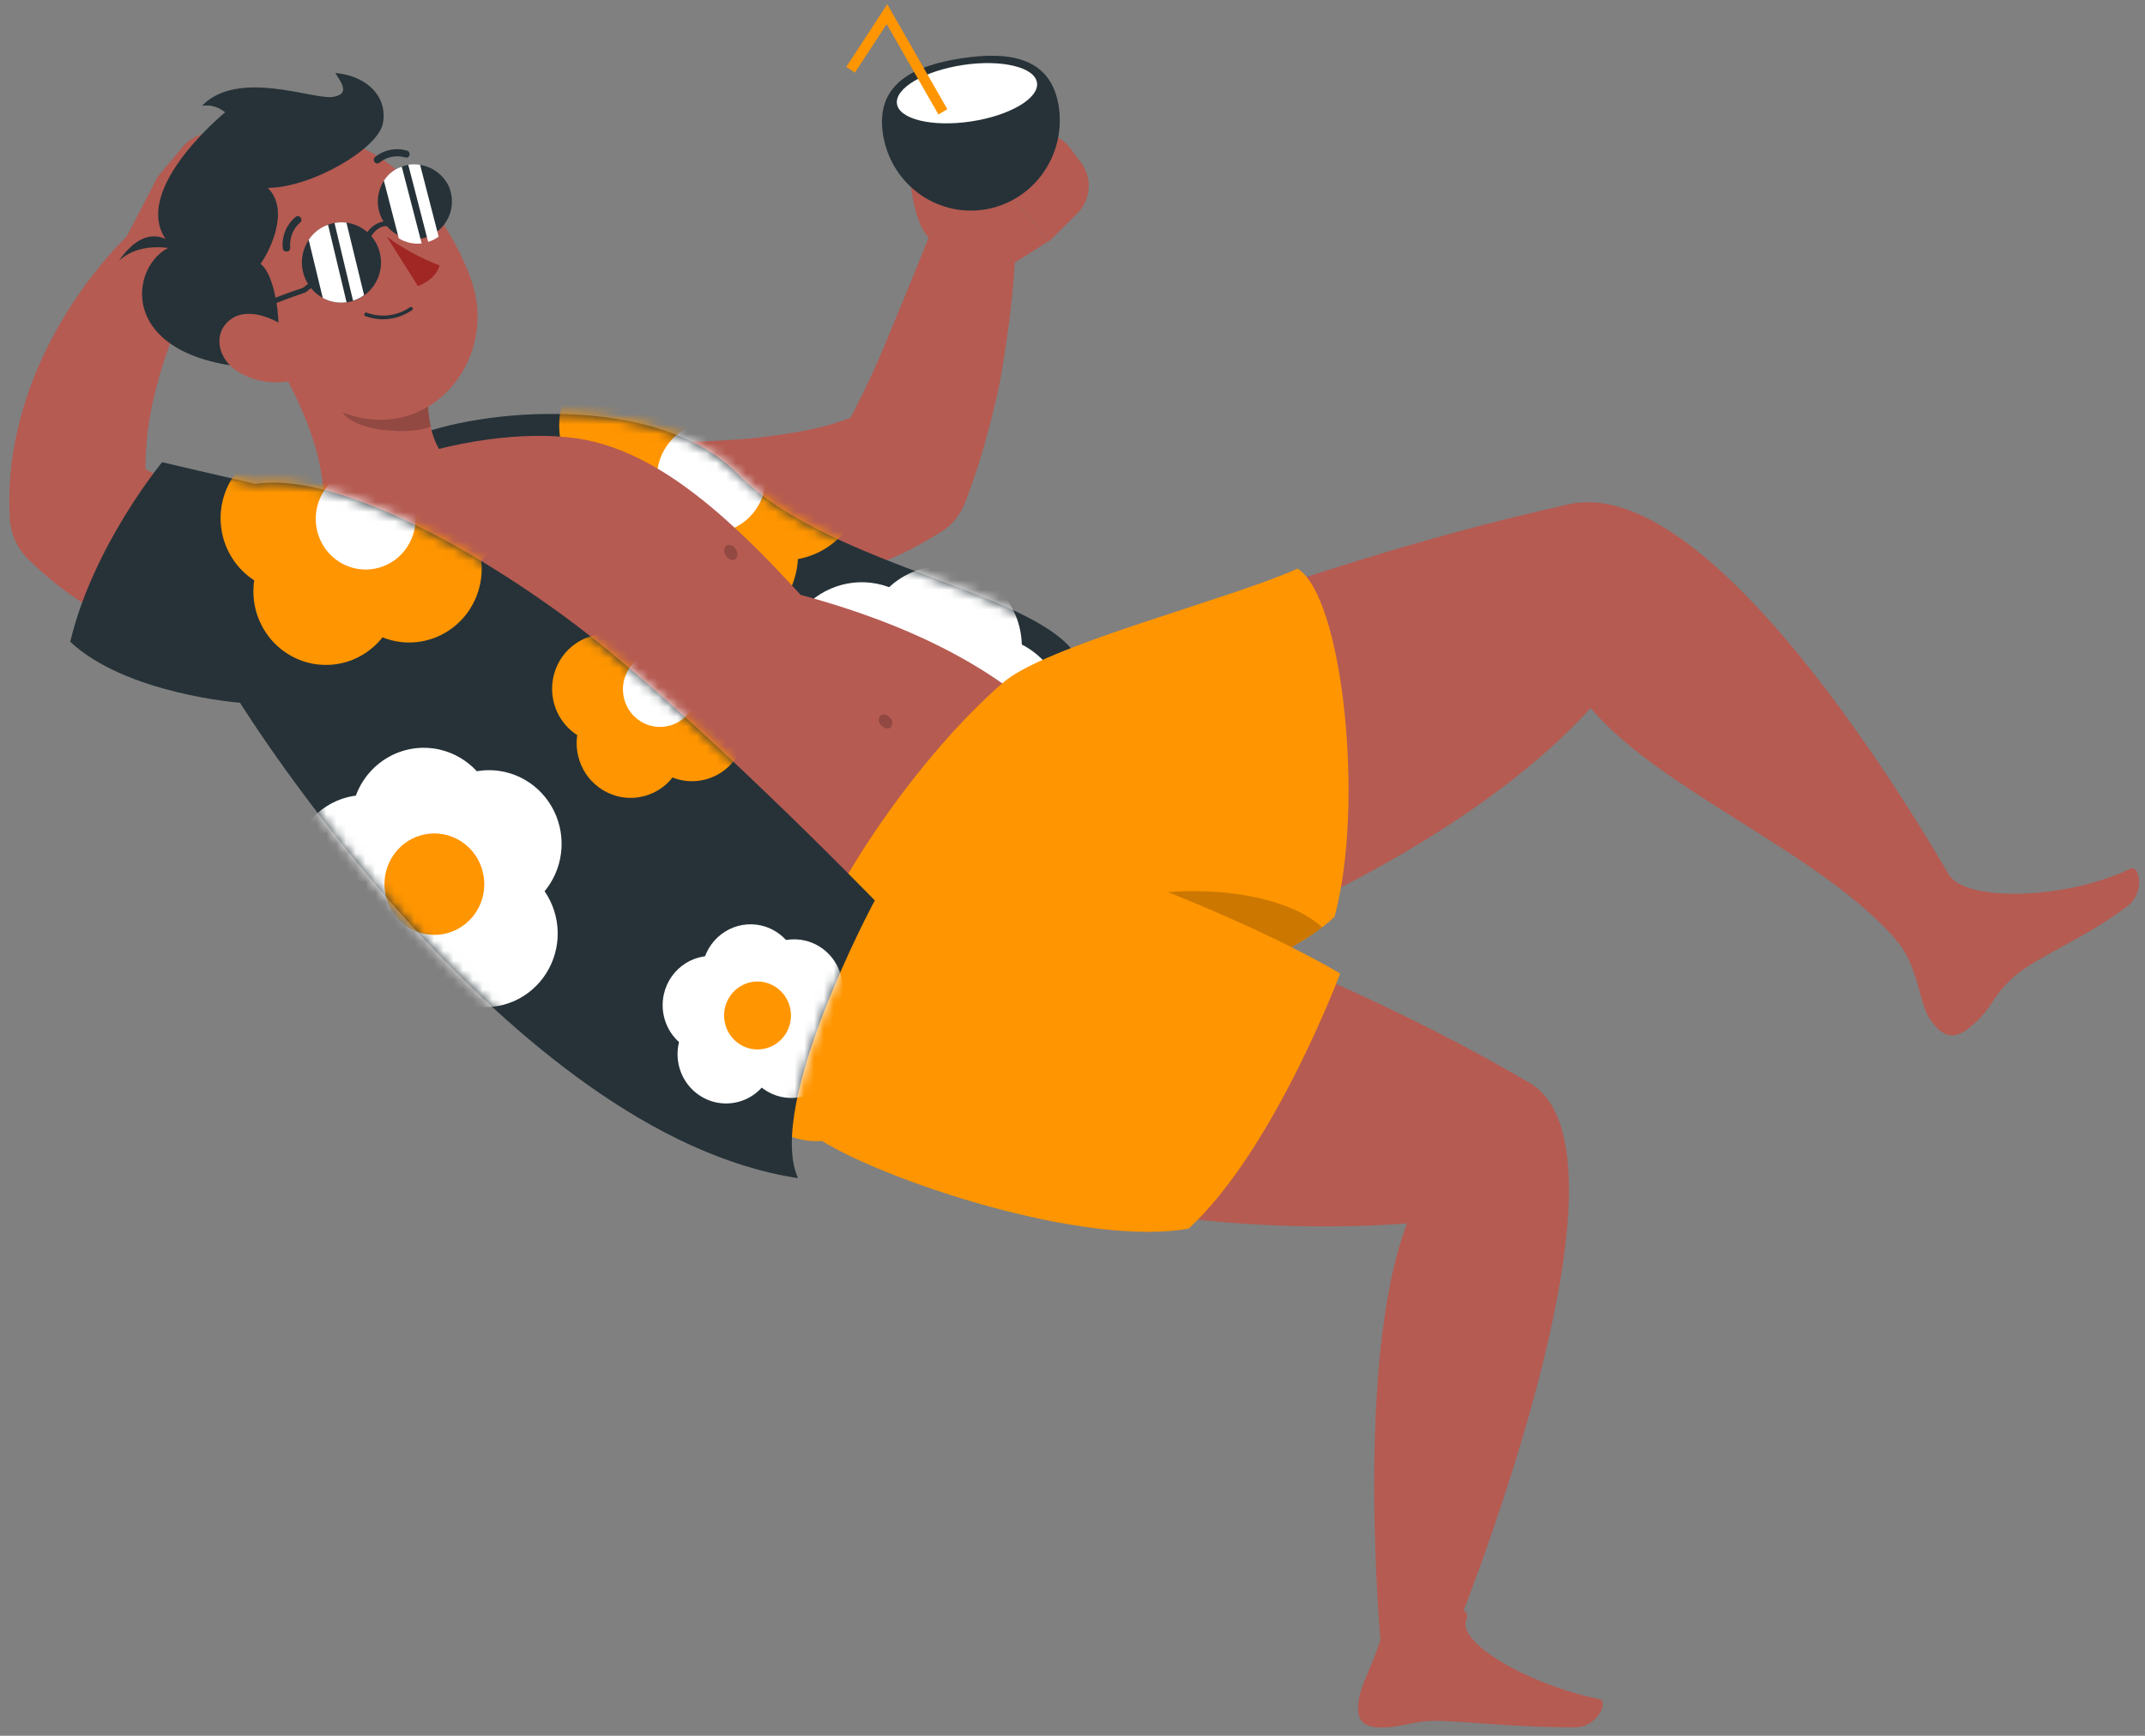 <svg width="220" height="178" viewBox="0 0 220 178" fill="none" xmlns="http://www.w3.org/2000/svg">
<rect x="0" y="0" width="220" height="178" fill="#808080" stroke="none"/>
<path d="M59.199 44.986L61.042 45.092L63.037 45.189C64.367 45.237 65.706 45.295 67.046 45.305C69.715 45.305 72.375 45.305 74.969 45.112C76.261 45.035 77.553 44.919 78.769 44.745C79.985 44.572 81.267 44.427 82.445 44.176C84.642 43.772 86.785 43.109 88.829 42.198L85.894 45.42C86.844 43.655 87.794 41.793 88.744 39.844C89.694 37.895 90.539 35.898 91.375 33.853C92.211 31.808 93.076 29.743 93.921 27.659C94.767 25.575 95.612 23.433 96.477 21.407L96.543 21.253C96.914 20.401 97.561 19.703 98.377 19.277C99.193 18.851 100.128 18.723 101.027 18.912C101.925 19.102 102.732 19.599 103.313 20.32C103.894 21.041 104.214 21.942 104.219 22.874C104.219 25.372 104.058 27.698 103.83 30.129C103.602 32.56 103.25 34.895 102.88 37.288C102.509 39.68 101.93 42.053 101.293 44.436C100.643 46.882 99.856 49.288 98.937 51.643C98.463 52.845 97.62 53.86 96.534 54.538L96.002 54.866C92.933 56.752 89.616 58.188 86.15 59.13C82.985 60.043 79.75 60.688 76.479 61.059C73.326 61.43 70.154 61.613 66.979 61.609C65.412 61.609 63.844 61.609 62.286 61.484C61.498 61.436 60.719 61.387 59.93 61.32L58.733 61.194L57.441 61.05C55.396 60.802 53.526 59.756 52.225 58.134C50.924 56.512 50.295 54.44 50.47 52.356C50.645 50.272 51.611 48.338 53.163 46.963C54.716 45.588 56.733 44.879 58.79 44.986H59.199Z" fill="#B55B52"/>
<path d="M42.053 44.909C49.111 41.87 67.446 40.23 75.721 48.652C85.221 58.358 107.84 60.818 110.757 67.948C105 75.135 99.585 85.748 99.585 85.748C99.585 85.748 47.211 55.184 42.053 44.909Z" fill="#263238"/>
<mask id="mask0_2443_91" style="mask-type:luminance" maskUnits="userSpaceOnUse" x="42" y="42" width="69" height="44">
<path d="M42.053 44.909C49.111 41.87 67.446 40.23 75.721 48.652C85.221 58.358 107.84 60.818 110.757 67.948C105 75.135 99.585 85.748 99.585 85.748C99.585 85.748 47.211 55.184 42.053 44.909Z" fill="white"/>
</mask>
<g mask="url(#mask0_2443_91)">
<path d="M88.49 50.237C89.051 45.718 85.897 41.592 81.447 41.022C76.996 40.453 72.933 43.656 72.373 48.175C71.812 52.696 74.966 56.821 79.416 57.391C83.867 57.96 87.93 54.757 88.49 50.237Z" fill="#FF9500"/>
<path d="M73.024 65.092C71.424 64.95 69.9 64.33 68.647 63.309C67.394 62.288 66.467 60.912 65.984 59.356C65.5 57.8 65.482 56.133 65.932 54.567C66.381 53 67.278 51.604 68.509 50.556C69.74 49.507 71.249 48.852 72.846 48.675C74.443 48.497 76.056 48.805 77.481 49.558C78.907 50.312 80.079 51.478 80.852 52.909C81.624 54.339 81.962 55.971 81.821 57.596C81.633 59.774 80.601 61.788 78.951 63.194C77.301 64.599 75.17 65.282 73.024 65.092Z" fill="#FF9500"/>
<path d="M64.768 51.856C63.168 51.714 61.645 51.093 60.391 50.072C59.138 49.051 58.211 47.676 57.728 46.12C57.245 44.563 57.226 42.897 57.676 41.33C58.125 39.764 59.022 38.368 60.253 37.319C61.484 36.27 62.993 35.616 64.59 35.438C66.188 35.261 67.801 35.568 69.226 36.322C70.651 37.075 71.824 38.241 72.596 39.672C73.369 41.103 73.706 42.734 73.566 44.359C73.377 46.538 72.345 48.551 70.695 49.957C69.046 51.363 66.914 52.045 64.768 51.856Z" fill="#FF9500"/>
<path d="M66.26 61.532C64.659 61.391 63.136 60.77 61.883 59.75C60.63 58.729 59.703 57.355 59.219 55.799C58.735 54.243 58.716 52.577 59.165 51.011C59.614 49.444 60.51 48.048 61.739 46.999C62.969 45.95 64.478 45.294 66.074 45.115C67.671 44.937 69.284 45.243 70.709 45.995C72.135 46.747 73.309 47.911 74.082 49.341C74.856 50.771 75.195 52.401 75.056 54.026C74.868 56.206 73.836 58.22 72.187 59.627C70.537 61.034 68.406 61.719 66.26 61.532Z" fill="#FF9500"/>
<path d="M73.167 49C71.566 48.858 70.043 48.237 68.79 47.216C67.537 46.195 66.61 44.82 66.126 43.264C65.643 41.708 65.625 40.041 66.074 38.474C66.524 36.908 67.421 35.512 68.651 34.463C69.882 33.414 71.392 32.76 72.989 32.582C74.586 32.405 76.199 32.712 77.624 33.466C79.049 34.22 80.222 35.386 80.995 36.816C81.767 38.247 82.104 39.878 81.964 41.504C81.776 43.682 80.743 45.696 79.094 47.101C77.444 48.507 75.312 49.19 73.167 49Z" fill="#FF9500"/>
<path d="M72.473 54.634C71.372 54.536 70.325 54.11 69.463 53.408C68.602 52.706 67.965 51.76 67.632 50.69C67.3 49.62 67.287 48.475 67.596 47.398C67.904 46.32 68.521 45.36 69.367 44.639C70.212 43.917 71.25 43.467 72.348 43.344C73.446 43.221 74.555 43.432 75.535 43.949C76.515 44.467 77.323 45.268 77.855 46.251C78.386 47.234 78.62 48.355 78.524 49.473C78.394 50.971 77.683 52.356 76.549 53.324C75.415 54.291 73.949 54.763 72.473 54.634Z" fill="white"/>
<path d="M100.225 73.721C104.26 71.731 105.943 66.796 103.984 62.698C102.024 58.6 97.164 56.891 93.129 58.881C89.094 60.87 87.411 65.806 89.37 69.904C91.33 74.002 96.189 75.711 100.225 73.721Z" fill="white"/>
<path d="M108.849 76.168C108.324 77.71 107.36 79.06 106.08 80.046C104.8 81.032 103.261 81.611 101.656 81.708C100.052 81.806 98.456 81.418 97.069 80.594C95.682 79.769 94.567 78.546 93.865 77.078C93.163 75.61 92.906 73.964 93.125 72.347C93.344 70.731 94.031 69.217 95.098 67.997C96.165 66.776 97.565 65.905 99.119 65.493C100.674 65.081 102.314 65.146 103.833 65.681C105.865 66.399 107.534 67.906 108.474 69.872C109.414 71.837 109.549 74.101 108.849 76.168Z" fill="white"/>
<path d="M95.844 81.812C95.311 83.349 94.343 84.691 93.06 85.67C91.778 86.648 90.238 87.219 88.637 87.311C87.035 87.402 85.442 87.01 84.06 86.183C82.677 85.356 81.567 84.132 80.868 82.666C80.17 81.199 79.915 79.555 80.136 77.941C80.356 76.327 81.042 74.816 82.108 73.598C83.173 72.379 84.57 71.509 86.121 71.096C87.673 70.683 89.311 70.745 90.828 71.276C91.84 71.631 92.774 72.185 93.574 72.907C94.375 73.629 95.028 74.505 95.494 75.484C95.96 76.463 96.231 77.526 96.291 78.612C96.351 79.698 96.199 80.786 95.844 81.812Z" fill="white"/>
<path d="M105.627 83.297C105.101 84.839 104.136 86.187 102.856 87.172C101.575 88.157 100.035 88.734 98.432 88.83C96.828 88.926 95.233 88.537 93.847 87.713C92.461 86.888 91.347 85.664 90.645 84.197C89.944 82.729 89.687 81.083 89.906 79.467C90.126 77.851 90.813 76.338 91.879 75.118C92.946 73.898 94.345 73.027 95.899 72.615C97.453 72.202 99.093 72.267 100.611 72.801C101.619 73.155 102.548 73.708 103.346 74.428C104.144 75.147 104.794 76.019 105.26 76.994C105.726 77.969 105.998 79.027 106.061 80.109C106.124 81.19 105.976 82.274 105.627 83.297Z" fill="white"/>
<path d="M96.061 70.649C95.537 72.192 94.573 73.541 93.293 74.528C92.013 75.514 90.473 76.092 88.869 76.19C87.265 76.287 85.669 75.9 84.282 75.075C82.895 74.251 81.78 73.028 81.078 71.56C80.376 70.092 80.118 68.446 80.338 66.829C80.557 65.213 81.244 63.698 82.311 62.478C83.378 61.258 84.778 60.387 86.332 59.975C87.887 59.562 89.527 59.628 91.046 60.162C92.053 60.516 92.983 61.068 93.78 61.786C94.578 62.505 95.228 63.376 95.694 64.35C96.16 65.324 96.432 66.382 96.495 67.463C96.558 68.543 96.411 69.626 96.061 70.649Z" fill="white"/>
<path d="M93.743 79.602C92.64 79.504 91.591 79.077 90.728 78.373C89.865 77.669 89.226 76.722 88.894 75.65C88.561 74.578 88.549 73.429 88.859 72.35C89.169 71.271 89.787 70.309 90.635 69.587C91.483 68.865 92.523 68.414 93.623 68.292C94.724 68.171 95.835 68.383 96.817 68.902C97.798 69.422 98.606 70.225 99.138 71.211C99.669 72.197 99.901 73.321 99.804 74.441C99.741 75.184 99.534 75.908 99.195 76.57C98.856 77.232 98.391 77.819 97.828 78.299C97.265 78.778 96.615 79.14 95.913 79.364C95.213 79.588 94.475 79.669 93.743 79.602Z" fill="#FF9500"/>
</g>
<path d="M100.991 28.884L107.546 24.736L100.801 16.545C100.801 16.545 94.36 19.989 95.775 23.665L100.991 28.884Z" fill="#B55B52"/>
<path d="M95.443 24.62C93.267 22.305 93.619 18.224 92.688 15.541C92.536 15.098 93.087 14.461 93.514 14.49C94.331 14.548 95.129 16.622 95.215 17.384C95.329 18.349 100.658 18.667 99.898 22.208C98.293 23.163 95.443 24.62 95.443 24.62Z" fill="#B55B52"/>
<path d="M110.822 16.603L109.749 15.175C109.163 14.403 108.318 13.878 107.375 13.7C106.432 13.522 105.457 13.704 104.638 14.21L100.838 16.574L107.583 24.765L110.509 21.87C111.192 21.186 111.602 20.27 111.66 19.297C111.718 18.325 111.42 17.365 110.822 16.603Z" fill="#B55B52"/>
<path d="M139.38 174.208C139.722 172.085 141.945 168.873 142.182 165.052C142.182 165.052 151.454 163.682 150.4 166.075C149.345 168.467 156.945 172.828 164.051 174.246C165.001 174.449 163.871 177.141 161.515 177.141C155.634 177.141 151.065 176.591 147.749 176.475C144.899 176.379 143.854 177.199 141.574 177.15C139.665 177.112 139.038 176.33 139.38 174.208Z" fill="#B55B52"/>
<path d="M197.995 104.59C196.76 102.853 196.836 99.042 194.328 96.187C194.328 96.187 198.404 87.822 200.028 89.896C202.004 92.463 211.941 92.241 218.496 89.086C219.446 88.642 220.054 91.517 218.173 92.945C213.423 96.515 208.616 98.155 206.203 100.48C204.132 102.467 204.303 103.567 201.881 105.477C200.323 106.654 199.249 106.336 197.995 104.59Z" fill="#B55B52"/>
<path d="M60.075 45.112C50.233 43.182 30.625 47.958 24.402 59.583C26.093 79.342 51.563 108.362 83.939 115.376L114.149 85.178C114.149 85.178 112.562 69.212 82.115 61.001C75.151 53.389 67.95 46.675 60.075 45.112Z" fill="#B55B52"/>
<path d="M102.908 70.881C102.908 70.881 131.408 58.223 160.925 51.711C177.198 48.112 201.328 92.231 201.328 92.231L196.398 98.984C189.976 88.632 170.833 81.831 163.148 72.598C151.225 85.777 128.245 96.949 106.651 103.075C99.973 87.06 102.908 70.881 102.908 70.881Z" fill="#B55B52"/>
<path d="M133.082 58.31C137.689 61.117 140.007 82.429 136.882 94.006C130.868 99.862 105.845 109.935 87.681 101.29C82.988 100.702 82.494 99.062 82.494 99.062C85.202 90.658 94.426 77.345 102.748 70.118C106.9 66.269 126.004 61.522 133.082 58.31Z" fill="#FF9500"/>
<path opacity="0.2" d="M108.219 94.614C115.819 97.508 121.3 99.351 125.319 100.489C128.975 99.175 132.439 97.364 135.617 95.106C130.962 90.764 117.576 89.742 108.219 94.614Z" fill="black"/>
<path d="M98.473 86.77C98.473 86.77 130.773 95.666 156.889 111.054C169.41 118.425 148.757 168.631 148.757 168.631L141.641 168.872C141.641 168.872 138.886 139.64 144.311 125.458C124.57 126.934 102.406 123.162 81.734 114.353C86.285 97.605 98.473 86.77 98.473 86.77Z" fill="#B55B52"/>
<path d="M137.452 99.833C137.452 99.833 130.698 117.884 121.92 125.988C111.147 127.918 90.826 121.058 84.319 117.006C82.973 117.101 81.626 116.842 80.407 116.256C79.187 115.67 78.137 114.776 77.356 113.659C79.255 105.844 84.519 92.434 91.425 83.818C97.457 82.39 125.245 92.607 137.452 99.833Z" fill="#FF9500"/>
<path opacity="0.2" d="M51.874 67.224C51.99 67.359 52.151 67.447 52.325 67.47C52.501 67.493 52.678 67.45 52.824 67.35C52.924 67.186 52.959 66.99 52.924 66.801C52.889 66.612 52.785 66.443 52.634 66.327C52.516 66.179 52.346 66.083 52.16 66.059C51.974 66.036 51.786 66.087 51.636 66.202C51.542 66.371 51.513 66.571 51.557 66.76C51.602 66.95 51.715 67.116 51.874 67.224Z" fill="black"/>
<path opacity="0.2" d="M90.407 74.421C90.74 74.74 91.186 74.798 91.405 74.547C91.508 74.386 91.546 74.19 91.511 74.001C91.475 73.812 91.369 73.645 91.215 73.534C91.101 73.395 90.94 73.305 90.764 73.281C90.588 73.258 90.409 73.303 90.265 73.408C90.158 73.564 90.114 73.755 90.14 73.943C90.167 74.131 90.262 74.302 90.407 74.421Z" fill="black"/>
<path opacity="0.2" d="M74.486 56.998C74.568 57.17 74.714 57.303 74.891 57.368C75.069 57.433 75.264 57.425 75.436 57.345C75.562 57.202 75.632 57.016 75.632 56.824C75.632 56.632 75.562 56.446 75.436 56.303C75.354 56.13 75.208 55.998 75.031 55.933C74.853 55.868 74.657 55.876 74.486 55.956C74.356 56.097 74.283 56.283 74.283 56.477C74.283 56.67 74.356 56.856 74.486 56.998Z" fill="black"/>
<path d="M34.899 67.022L34.196 67.137L33.635 67.215L32.571 67.34C31.878 67.407 31.194 67.446 30.51 67.475C29.151 67.533 27.802 67.475 26.453 67.427C23.726 67.263 21.021 66.826 18.378 66.124C15.645 65.408 13.004 64.365 10.512 63.018C7.954 61.641 5.589 59.921 3.482 57.904L2.998 57.451C1.812 56.323 1.098 54.776 1.003 53.129C0.834 50.029 1.115 46.922 1.839 43.906C2.51 41.078 3.502 38.34 4.793 35.744C6.015 33.274 7.463 30.926 9.116 28.73C9.933 27.64 10.797 26.607 11.681 25.604C12.137 25.112 12.631 24.639 13.077 24.137C13.524 23.636 14.027 23.231 14.626 22.671C15.304 22.047 16.174 21.681 17.088 21.636C18.002 21.591 18.903 21.869 19.638 22.424C20.372 22.979 20.894 23.775 21.115 24.677C21.336 25.578 21.241 26.53 20.848 27.369L20.611 27.871L19.936 29.299C19.689 29.801 19.461 30.322 19.233 30.833C18.758 31.865 18.331 32.907 17.932 33.94C17.13 35.964 16.46 38.039 15.927 40.153C15.427 42.115 15.109 44.121 14.977 46.144C14.851 47.963 14.949 49.791 15.272 51.585L12.792 46.81C14.139 47.748 15.585 48.528 17.105 49.135C17.882 49.457 18.679 49.727 19.49 49.945C20.313 50.202 21.15 50.408 21.998 50.562C23.75 50.899 25.526 51.103 27.308 51.17C28.211 51.17 29.123 51.17 30.016 51.17L31.336 51.122L32.372 51.064L33.255 51.016C35.274 50.922 37.252 51.615 38.784 52.952C40.316 54.29 41.287 56.172 41.498 58.213C41.709 60.254 41.145 62.3 39.92 63.931C38.695 65.564 36.902 66.659 34.908 66.993L34.899 67.022Z" fill="#B55B52"/>
<path d="M12.525 25.16L16.126 18.214L24.676 24.446C24.676 24.446 21.759 31.2 18.026 30.061L12.525 25.16Z" fill="#B55B52"/>
<path d="M23.869 14.297L25.36 15.262C26.164 15.795 26.745 16.611 26.992 17.553C27.239 18.495 27.135 19.497 26.7 20.365L24.657 24.427L16.107 18.195L18.777 15.021C19.393 14.291 20.251 13.814 21.188 13.681C22.126 13.548 23.079 13.767 23.869 14.297Z" fill="#B55B52"/>
<path d="M27.746 35.946C30.881 40.983 35.479 50.592 31.812 55.869C31.812 55.869 35.498 60.809 48.399 56.525C57.006 53.631 56.997 51.392 55.657 50.051C55.123 49.595 54.503 49.254 53.835 49.049C53.167 48.843 52.465 48.777 51.772 48.855C44.998 49.173 43.896 44.88 43.868 40.49L27.746 35.946Z" fill="#B55B52"/>
<path opacity="0.2" d="M34.319 37.799L43.867 40.481C43.85 41.573 43.952 42.663 44.171 43.732C42.271 44.62 36.077 44.359 34.975 42.015C34.493 40.665 34.27 39.234 34.319 37.799Z" fill="black"/>
<path d="M24.42 31.2C28.97 37.529 31.317 41.475 36.722 42.777C44.854 44.658 50.972 36.438 48.379 28.855C46.042 22.025 38.993 12.811 30.994 14.316C29.233 14.641 27.583 15.416 26.2 16.569C24.816 17.721 23.745 19.213 23.087 20.903C22.429 22.593 22.206 24.425 22.439 26.227C22.672 28.028 23.354 29.74 24.42 31.2Z" fill="#B55B52"/>
<path d="M27.166 37.789C29.503 36.824 28.629 28.412 26.72 27.061C27.527 25.961 29.845 21.619 27.461 19.265C31.878 19.265 38.756 15.3 39.269 12.657C39.782 10.013 37.749 7.785 34.386 7.486C34.928 8.373 36.039 9.666 34.092 9.946C32.144 10.226 24.373 7.051 20.725 10.843C21.144 10.782 21.571 10.811 21.978 10.927C22.386 11.043 22.765 11.245 23.091 11.518C23.091 11.518 12.527 20.143 17.6 25.266C13.182 26.993 11.586 37.268 27.166 37.789Z" fill="#263238"/>
<path d="M18.416 25.671C18.416 25.671 15.642 21.812 12.184 26.752C14.682 24.465 18.416 25.671 18.416 25.671Z" fill="#263238"/>
<path d="M35.422 26.646C35.764 27.186 36.315 27.437 36.666 27.215C37.018 26.993 37.018 26.366 36.666 25.835C36.315 25.305 35.773 25.044 35.431 25.266C35.09 25.488 35.09 26.106 35.422 26.646Z" fill="#263238"/>
<path d="M41.397 22.768C41.739 23.308 42.29 23.559 42.641 23.337C42.993 23.115 42.993 22.488 42.641 21.957C42.29 21.427 41.748 21.166 41.406 21.388C41.064 21.61 41.064 22.227 41.397 22.768Z" fill="#263238"/>
<path d="M39.668 24.263C41.332 25.493 43.154 26.486 45.083 27.215C44.712 28.71 42.86 29.337 42.86 29.337L39.668 24.263Z" fill="#A02724"/>
<path d="M41.006 32.444C41.443 32.285 41.861 32.074 42.25 31.817C42.271 31.805 42.289 31.789 42.304 31.77C42.318 31.75 42.328 31.728 42.334 31.705C42.339 31.681 42.339 31.657 42.335 31.633C42.33 31.609 42.321 31.586 42.307 31.566C42.295 31.545 42.278 31.526 42.258 31.512C42.238 31.497 42.215 31.487 42.191 31.481C42.167 31.476 42.142 31.475 42.118 31.48C42.094 31.485 42.071 31.494 42.051 31.509C41.403 31.95 40.662 32.23 39.888 32.326C39.114 32.421 38.328 32.33 37.595 32.058C37.552 32.047 37.506 32.052 37.466 32.072C37.426 32.092 37.394 32.126 37.376 32.167C37.358 32.209 37.354 32.255 37.367 32.299C37.379 32.343 37.406 32.38 37.443 32.406C38.589 32.844 39.851 32.857 41.006 32.444Z" fill="#263238"/>
<path d="M29.578 25.758C29.641 25.722 29.692 25.668 29.726 25.603C29.76 25.538 29.774 25.465 29.768 25.392C29.723 24.926 29.785 24.456 29.95 24.019C30.115 23.581 30.378 23.189 30.718 22.874C30.766 22.848 30.807 22.812 30.839 22.768C30.871 22.724 30.893 22.674 30.904 22.621C30.916 22.568 30.915 22.512 30.903 22.459C30.891 22.406 30.868 22.356 30.835 22.313C30.803 22.27 30.761 22.235 30.714 22.209C30.666 22.184 30.614 22.17 30.56 22.167C30.506 22.164 30.453 22.174 30.403 22.194C30.354 22.214 30.309 22.245 30.272 22.285C29.823 22.669 29.473 23.157 29.251 23.708C29.029 24.259 28.943 24.857 28.999 25.45C29.001 25.499 29.014 25.547 29.035 25.591C29.055 25.635 29.085 25.675 29.121 25.707C29.158 25.739 29.2 25.764 29.246 25.779C29.292 25.795 29.34 25.801 29.389 25.797C29.454 25.8 29.519 25.787 29.578 25.758Z" fill="#263238"/>
<path d="M41.864 16.111C41.92 16.069 41.963 16.011 41.989 15.946C42.014 15.88 42.021 15.808 42.008 15.739C41.995 15.669 41.963 15.605 41.916 15.553C41.868 15.501 41.808 15.463 41.74 15.445C41.178 15.28 40.585 15.255 40.011 15.373C39.437 15.49 38.899 15.747 38.444 16.12C38.408 16.154 38.38 16.196 38.361 16.241C38.342 16.287 38.332 16.336 38.332 16.386C38.332 16.435 38.342 16.484 38.361 16.53C38.38 16.576 38.408 16.617 38.444 16.651C38.513 16.718 38.605 16.756 38.7 16.756C38.796 16.756 38.888 16.718 38.957 16.651C39.324 16.362 39.752 16.166 40.208 16.079C40.664 15.992 41.134 16.016 41.579 16.149C41.675 16.175 41.778 16.161 41.864 16.111Z" fill="#263238"/>
<path d="M38.498 24.794C38.911 25.492 39.112 26.299 39.073 27.113C39.035 27.927 38.76 28.711 38.282 29.366C37.805 30.021 37.148 30.517 36.393 30.793C35.638 31.068 34.819 31.11 34.041 30.913C33.262 30.716 32.559 30.289 32.019 29.686C31.48 29.083 31.128 28.331 31.009 27.526C30.891 26.72 31.01 25.896 31.352 25.159C31.694 24.422 32.244 23.805 32.931 23.385C33.854 22.825 34.958 22.658 36.001 22.922C37.044 23.186 37.942 23.859 38.498 24.794Z" fill="#263238"/>
<path d="M24.97 32.849C24.9 32.838 24.838 32.799 24.795 32.741C24.753 32.684 24.734 32.612 24.742 32.541C24.837 31.711 28.742 30.293 31.088 29.511L37.32 24.523C37.5 23.963 37.855 23.478 38.332 23.141C38.809 22.805 39.381 22.637 39.961 22.661C40.029 22.675 40.089 22.715 40.13 22.772C40.17 22.83 40.188 22.9 40.18 22.97C40.17 23.04 40.134 23.104 40.079 23.147C40.024 23.19 39.954 23.21 39.885 23.202C38.46 22.989 37.795 24.765 37.786 24.784C37.769 24.83 37.739 24.87 37.7 24.9L31.383 29.955C31.358 29.977 31.328 29.993 31.297 30.003C28.552 30.92 25.455 32.174 25.265 32.618C25.261 32.653 25.251 32.687 25.234 32.718C25.217 32.749 25.194 32.776 25.166 32.798C25.139 32.82 25.107 32.835 25.073 32.844C25.04 32.853 25.005 32.855 24.97 32.849Z" fill="#263238"/>
<path d="M24.354 38.088C25.993 39.099 27.947 39.444 29.826 39.053C32.258 38.513 32.163 36.062 30.387 34.383C28.781 32.869 25.589 31.325 23.67 32.743C21.751 34.161 22.349 36.824 24.354 38.088Z" fill="#B55B52"/>
<path d="M32.914 23.385C32.414 23.688 31.985 24.1 31.66 24.591L33.104 30.553C33.852 30.959 34.706 31.114 35.546 30.997L33.646 23.047C33.39 23.132 33.145 23.245 32.914 23.385Z" fill="white"/>
<path d="M34.309 22.864L36.209 30.833C36.509 30.742 36.796 30.613 37.064 30.447C37.163 30.394 37.255 30.329 37.339 30.254L35.534 22.835C35.127 22.776 34.713 22.786 34.309 22.864Z" fill="white"/>
<path d="M45.928 18.899C46.267 19.566 46.406 20.319 46.33 21.065C46.253 21.812 45.964 22.519 45.498 23.101C45.032 23.683 44.408 24.115 43.705 24.343C43.001 24.571 42.246 24.585 41.534 24.385C40.822 24.184 40.183 23.777 39.696 23.214C39.208 22.65 38.892 21.954 38.788 21.211C38.684 20.468 38.795 19.711 39.108 19.031C39.421 18.351 39.923 17.779 40.551 17.384C41.002 17.125 41.499 16.958 42.013 16.894C42.528 16.829 43.049 16.869 43.549 17.009C44.048 17.15 44.515 17.389 44.924 17.713C45.332 18.038 45.673 18.441 45.928 18.899Z" fill="#263238"/>
<path d="M40.541 17.384C40.069 17.668 39.669 18.062 39.373 18.532L40.903 24.446C41.609 24.873 42.432 25.056 43.249 24.967L41.207 17.095C40.974 17.163 40.751 17.261 40.541 17.384Z" fill="white"/>
<path d="M41.871 16.892L43.914 24.803C44.201 24.719 44.476 24.596 44.731 24.437C44.821 24.387 44.907 24.329 44.987 24.263L43.087 16.902C42.685 16.83 42.274 16.827 41.871 16.892Z" fill="white"/>
<path d="M26.196 49.627C32.95 48.517 45.433 54.132 57.774 63.133C70.114 72.135 89.722 92.337 89.722 92.337C89.722 92.337 78.465 113.253 81.847 120.817C52.083 116.321 24.619 72.067 24.619 72.067C24.619 72.067 12.943 71.18 7.205 65.816C9.533 55.975 16.629 47.398 16.629 47.398L26.196 49.627Z" fill="#263238"/>
<mask id="mask1_2443_91" style="mask-type:luminance" maskUnits="userSpaceOnUse" x="7" y="47" width="83" height="74">
<path d="M26.196 49.627C32.95 48.517 45.433 54.132 57.774 63.133C70.114 72.135 89.722 92.337 89.722 92.337C89.722 92.337 78.465 113.253 81.847 120.817C52.083 116.321 24.619 72.067 24.619 72.067C24.619 72.067 12.943 71.18 7.205 65.816C9.533 55.975 16.629 47.398 16.629 47.398L26.196 49.627Z" fill="white"/>
</mask>
<g mask="url(#mask1_2443_91)">
<path d="M44.417 46.192C44.443 47.684 44.033 49.151 43.239 50.407C42.444 51.663 41.301 52.652 39.954 53.249C38.607 53.846 37.116 54.024 35.669 53.761C34.222 53.498 32.884 52.806 31.825 51.771C30.765 50.737 30.031 49.407 29.715 47.949C29.399 46.491 29.515 44.971 30.049 43.58C30.584 42.19 31.511 40.991 32.716 40.135C33.92 39.28 35.347 38.806 36.817 38.773C37.796 38.752 38.769 38.928 39.681 39.29C40.593 39.652 41.426 40.193 42.132 40.882C42.838 41.571 43.403 42.395 43.795 43.306C44.187 44.217 44.398 45.198 44.417 46.192Z" fill="#FF9500"/>
<path d="M51.8 53.197C52.609 49.106 50.001 45.124 45.974 44.301C41.946 43.479 38.024 46.128 37.215 50.218C36.405 54.308 39.013 58.291 43.041 59.113C47.068 59.936 50.99 57.287 51.8 53.197Z" fill="#FF9500"/>
<path d="M40.863 60.834C40.973 56.664 37.733 53.193 33.626 53.081C29.519 52.97 26.101 56.26 25.992 60.431C25.882 64.601 29.122 68.073 33.229 68.184C37.336 68.295 40.754 65.005 40.863 60.834Z" fill="#FF9500"/>
<path d="M49.185 60.15C50.174 56.101 47.744 52.004 43.756 50.999C39.769 49.995 35.735 52.464 34.746 56.513C33.757 60.562 36.188 64.659 40.175 65.663C44.162 66.668 48.196 64.199 49.185 60.15Z" fill="#FF9500"/>
<path d="M37.285 54.956C38.274 50.907 35.843 46.81 31.856 45.806C27.869 44.801 23.834 47.27 22.845 51.319C21.856 55.369 24.287 59.465 28.274 60.47C32.262 61.474 36.296 59.006 37.285 54.956Z" fill="#FF9500"/>
<path d="M42.623 53.109C42.642 54.138 42.359 55.148 41.812 56.014C41.266 56.879 40.478 57.561 39.55 57.972C38.622 58.383 37.594 58.505 36.597 58.323C35.601 58.141 34.68 57.663 33.95 56.95C33.221 56.236 32.717 55.319 32.501 54.314C32.285 53.309 32.367 52.262 32.737 51.305C33.107 50.347 33.748 49.523 34.58 48.936C35.411 48.349 36.395 48.025 37.407 48.006C38.765 47.983 40.076 48.507 41.053 49.463C42.031 50.42 42.596 51.731 42.623 53.109Z" fill="white"/>
<path d="M68.673 70.965C71.632 70.198 73.418 67.141 72.663 64.136C71.909 61.131 68.898 59.317 65.939 60.083C62.981 60.85 61.194 63.907 61.949 66.912C62.703 69.917 65.714 71.731 68.673 70.965Z" fill="#FF9500"/>
<path d="M74.274 75.028C77.233 74.261 79.02 71.204 78.265 68.199C77.51 65.194 74.5 63.38 71.541 64.146C68.582 64.912 66.795 67.97 67.55 70.975C68.305 73.979 71.315 75.794 74.274 75.028Z" fill="#FF9500"/>
<path d="M66.042 81.646C69.001 80.879 70.787 77.822 70.033 74.817C69.278 71.813 66.267 69.998 63.309 70.764C60.35 71.531 58.563 74.588 59.318 77.593C60.072 80.598 63.083 82.412 66.042 81.646Z" fill="#FF9500"/>
<path d="M76.499 74.402C76.517 75.512 76.211 76.603 75.619 77.537C75.028 78.471 74.176 79.205 73.173 79.648C72.17 80.09 71.061 80.221 69.985 80.023C68.909 79.825 67.915 79.307 67.129 78.535C66.342 77.764 65.799 76.773 65.567 75.688C65.335 74.602 65.426 73.472 65.826 72.439C66.228 71.406 66.921 70.516 67.82 69.883C68.718 69.251 69.781 68.903 70.875 68.883C71.601 68.871 72.322 69.003 72.998 69.274C73.673 69.544 74.29 69.947 74.812 70.46C75.335 70.972 75.752 71.584 76.042 72.26C76.331 72.937 76.486 73.665 76.499 74.402Z" fill="#FF9500"/>
<path d="M67.682 70.543C67.701 71.653 67.395 72.744 66.803 73.678C66.211 74.612 65.36 75.346 64.357 75.789C63.354 76.231 62.244 76.362 61.169 76.164C60.093 75.966 59.099 75.448 58.312 74.677C57.526 73.905 56.982 72.914 56.751 71.829C56.519 70.743 56.609 69.613 57.01 68.58C57.411 67.547 58.105 66.657 59.003 66.025C59.902 65.392 60.965 65.044 62.058 65.025C62.784 65.012 63.506 65.144 64.181 65.415C64.857 65.685 65.474 66.088 65.996 66.601C66.518 67.113 66.936 67.725 67.225 68.401C67.514 69.078 67.67 69.806 67.682 70.543Z" fill="#FF9500"/>
<path d="M71.492 70.62C71.505 71.383 71.295 72.132 70.889 72.774C70.483 73.415 69.898 73.92 69.21 74.225C68.521 74.529 67.759 74.62 67.02 74.485C66.281 74.35 65.597 73.995 65.056 73.466C64.515 72.937 64.141 72.257 63.98 71.512C63.82 70.767 63.88 69.99 64.154 69.28C64.428 68.569 64.903 67.957 65.519 67.521C66.135 67.085 66.865 66.844 67.616 66.829C68.116 66.818 68.613 66.908 69.078 67.094C69.544 67.279 69.969 67.555 70.329 67.907C70.689 68.26 70.977 68.681 71.177 69.146C71.376 69.612 71.483 70.112 71.492 70.62Z" fill="white"/>
<path d="M39.136 81.724C40.569 82.063 41.871 82.826 42.877 83.916C43.883 85.006 44.549 86.374 44.789 87.848C45.029 89.323 44.834 90.836 44.227 92.197C43.62 93.558 42.63 94.706 41.38 95.496C40.131 96.285 38.68 96.681 37.209 96.632C35.739 96.584 34.315 96.094 33.119 95.224C31.923 94.354 31.008 93.143 30.489 91.745C29.971 90.347 29.872 88.824 30.206 87.368C30.653 85.418 31.845 83.727 33.52 82.669C35.194 81.61 37.215 81.271 39.136 81.724Z" fill="white"/>
<path d="M45.147 76.881C46.58 77.22 47.882 77.982 48.889 79.072C49.895 80.162 50.56 81.531 50.801 83.005C51.041 84.479 50.845 85.993 50.239 87.354C49.632 88.715 48.641 89.863 47.392 90.653C46.143 91.442 44.691 91.838 43.221 91.789C41.751 91.741 40.327 91.251 39.131 90.381C37.935 89.511 37.02 88.3 36.501 86.902C35.982 85.504 35.884 83.98 36.217 82.525C36.665 80.574 37.857 78.884 39.532 77.825C41.206 76.767 43.226 76.427 45.147 76.881Z" fill="white"/>
<path d="M51.448 88.372C52.881 88.71 54.183 89.473 55.189 90.563C56.196 91.653 56.861 93.022 57.101 94.496C57.342 95.97 57.146 97.483 56.539 98.844C55.933 100.206 54.942 101.354 53.693 102.143C52.444 102.933 50.992 103.328 49.522 103.28C48.051 103.231 46.628 102.741 45.432 101.871C44.236 101.001 43.32 99.79 42.802 98.392C42.283 96.994 42.184 95.471 42.518 94.016C42.966 92.065 44.158 90.374 45.832 89.316C47.507 88.257 49.527 87.918 51.448 88.372Z" fill="white"/>
<path d="M51.846 79.177C53.279 79.516 54.581 80.278 55.588 81.367C56.594 82.456 57.26 83.824 57.501 85.298C57.742 86.772 57.547 88.285 56.942 89.646C56.336 91.007 55.346 92.156 54.098 92.946C52.85 93.737 51.399 94.133 49.929 94.086C48.459 94.039 47.035 93.55 45.838 92.682C44.641 91.813 43.725 90.604 43.205 89.206C42.685 87.809 42.584 86.286 42.916 84.831C43.137 83.864 43.543 82.951 44.111 82.144C44.679 81.336 45.399 80.65 46.228 80.125C47.057 79.6 47.98 79.246 48.944 79.084C49.908 78.921 50.895 78.953 51.846 79.177Z" fill="white"/>
<path d="M43.659 103.023C47.147 100.818 48.214 96.16 46.043 92.618C43.872 89.076 39.285 87.992 35.797 90.197C32.31 92.401 31.242 97.06 33.413 100.602C35.584 104.144 40.171 105.228 43.659 103.023Z" fill="white"/>
<path d="M49.672 90.572C49.69 91.6 49.408 92.611 48.861 93.477C48.313 94.343 47.525 95.024 46.597 95.435C45.668 95.846 44.64 95.967 43.643 95.785C42.646 95.602 41.725 95.123 40.996 94.409C40.267 93.694 39.763 92.776 39.548 91.771C39.333 90.765 39.417 89.718 39.788 88.76C40.16 87.803 40.803 86.98 41.635 86.393C42.468 85.807 43.453 85.485 44.466 85.468C45.822 85.447 47.13 85.972 48.106 86.929C49.081 87.885 49.644 89.195 49.672 90.572Z" fill="#FF9500"/>
<path d="M74.067 98.155C75.026 98.381 75.897 98.891 76.571 99.62C77.245 100.349 77.69 101.265 77.852 102.251C78.013 103.237 77.883 104.25 77.477 105.161C77.072 106.072 76.409 106.841 75.574 107.369C74.738 107.898 73.767 108.164 72.783 108.132C71.799 108.1 70.846 107.773 70.046 107.191C69.245 106.61 68.632 105.8 68.284 104.865C67.936 103.93 67.869 102.91 68.092 101.937C68.239 101.29 68.511 100.679 68.891 100.139C69.272 99.599 69.753 99.14 70.308 98.788C70.863 98.437 71.481 98.201 72.126 98.092C72.77 97.983 73.43 98.004 74.067 98.155Z" fill="white"/>
<path d="M78.094 94.913C79.053 95.139 79.925 95.649 80.599 96.378C81.272 97.107 81.718 98.023 81.879 99.009C82.04 99.995 81.91 101.008 81.504 101.919C81.099 102.83 80.437 103.599 79.601 104.128C78.766 104.656 77.794 104.922 76.811 104.89C75.826 104.858 74.874 104.531 74.073 103.95C73.272 103.368 72.659 102.558 72.311 101.623C71.963 100.688 71.897 99.669 72.119 98.695C72.422 97.391 73.22 96.262 74.34 95.554C75.459 94.845 76.809 94.615 78.094 94.913Z" fill="white"/>
<path d="M83.81 111.834C86.144 110.359 86.858 107.241 85.405 104.871C83.952 102.5 80.882 101.775 78.548 103.25C76.214 104.726 75.5 107.843 76.953 110.214C78.406 112.584 81.475 113.309 83.81 111.834Z" fill="white"/>
<path d="M82.581 96.457C83.54 96.683 84.412 97.194 85.085 97.924C85.758 98.653 86.204 99.57 86.364 100.556C86.525 101.543 86.393 102.556 85.987 103.467C85.58 104.378 84.917 105.146 84.081 105.674C83.244 106.202 82.272 106.466 81.288 106.433C80.304 106.4 79.352 106.071 78.551 105.488C77.751 104.905 77.139 104.095 76.793 103.158C76.446 102.222 76.381 101.203 76.606 100.229C76.906 98.924 77.704 97.794 78.825 97.087C79.945 96.38 81.296 96.153 82.581 96.457Z" fill="white"/>
<path d="M75.606 103.181C76.564 103.409 77.434 103.92 78.106 104.65C78.778 105.38 79.222 106.296 79.382 107.282C79.542 108.268 79.41 109.28 79.004 110.19C78.598 111.1 77.936 111.868 77.1 112.396C76.265 112.924 75.294 113.188 74.31 113.156C73.327 113.124 72.375 112.797 71.574 112.215C70.774 111.634 70.161 110.825 69.813 109.89C69.466 108.955 69.398 107.937 69.621 106.963C69.921 105.656 70.72 104.523 71.842 103.814C72.965 103.105 74.318 102.877 75.606 103.181Z" fill="white"/>
<path d="M81.124 104.078C81.135 104.767 80.945 105.444 80.578 106.022C80.21 106.601 79.682 107.057 79.06 107.331C78.438 107.605 77.749 107.685 77.082 107.562C76.415 107.439 75.798 107.118 75.311 106.639C74.823 106.16 74.487 105.545 74.343 104.872C74.2 104.199 74.256 103.497 74.505 102.857C74.754 102.216 75.185 101.665 75.742 101.273C76.3 100.88 76.96 100.665 77.638 100.653C78.546 100.64 79.424 100.993 80.077 101.635C80.73 102.277 81.107 103.155 81.124 104.078Z" fill="#FF9500"/>
</g>
<path d="M108.6 10.978C108.954 13.409 108.343 15.883 106.901 17.856C105.459 19.829 103.304 21.139 100.91 21.499C98.517 21.858 96.081 21.237 94.138 19.773C92.195 18.308 90.904 16.12 90.55 13.689C89.809 8.624 93.666 6.723 98.654 5.971C103.641 5.218 107.85 5.923 108.6 10.978Z" fill="#263238"/>
<path d="M106.358 8.479C106.595 10.081 103.565 11.856 99.594 12.454C95.623 13.052 92.212 12.232 91.994 10.64C91.775 9.048 94.796 7.264 98.767 6.665C102.738 6.067 106.13 6.887 106.358 8.479Z" fill="white"/>
<path d="M96.251 11.74L90.941 2.469L87.682 7.447L86.799 6.858L90.998 0.433L97.163 11.2L96.251 11.74Z" fill="#FF9500"/>
</svg>
